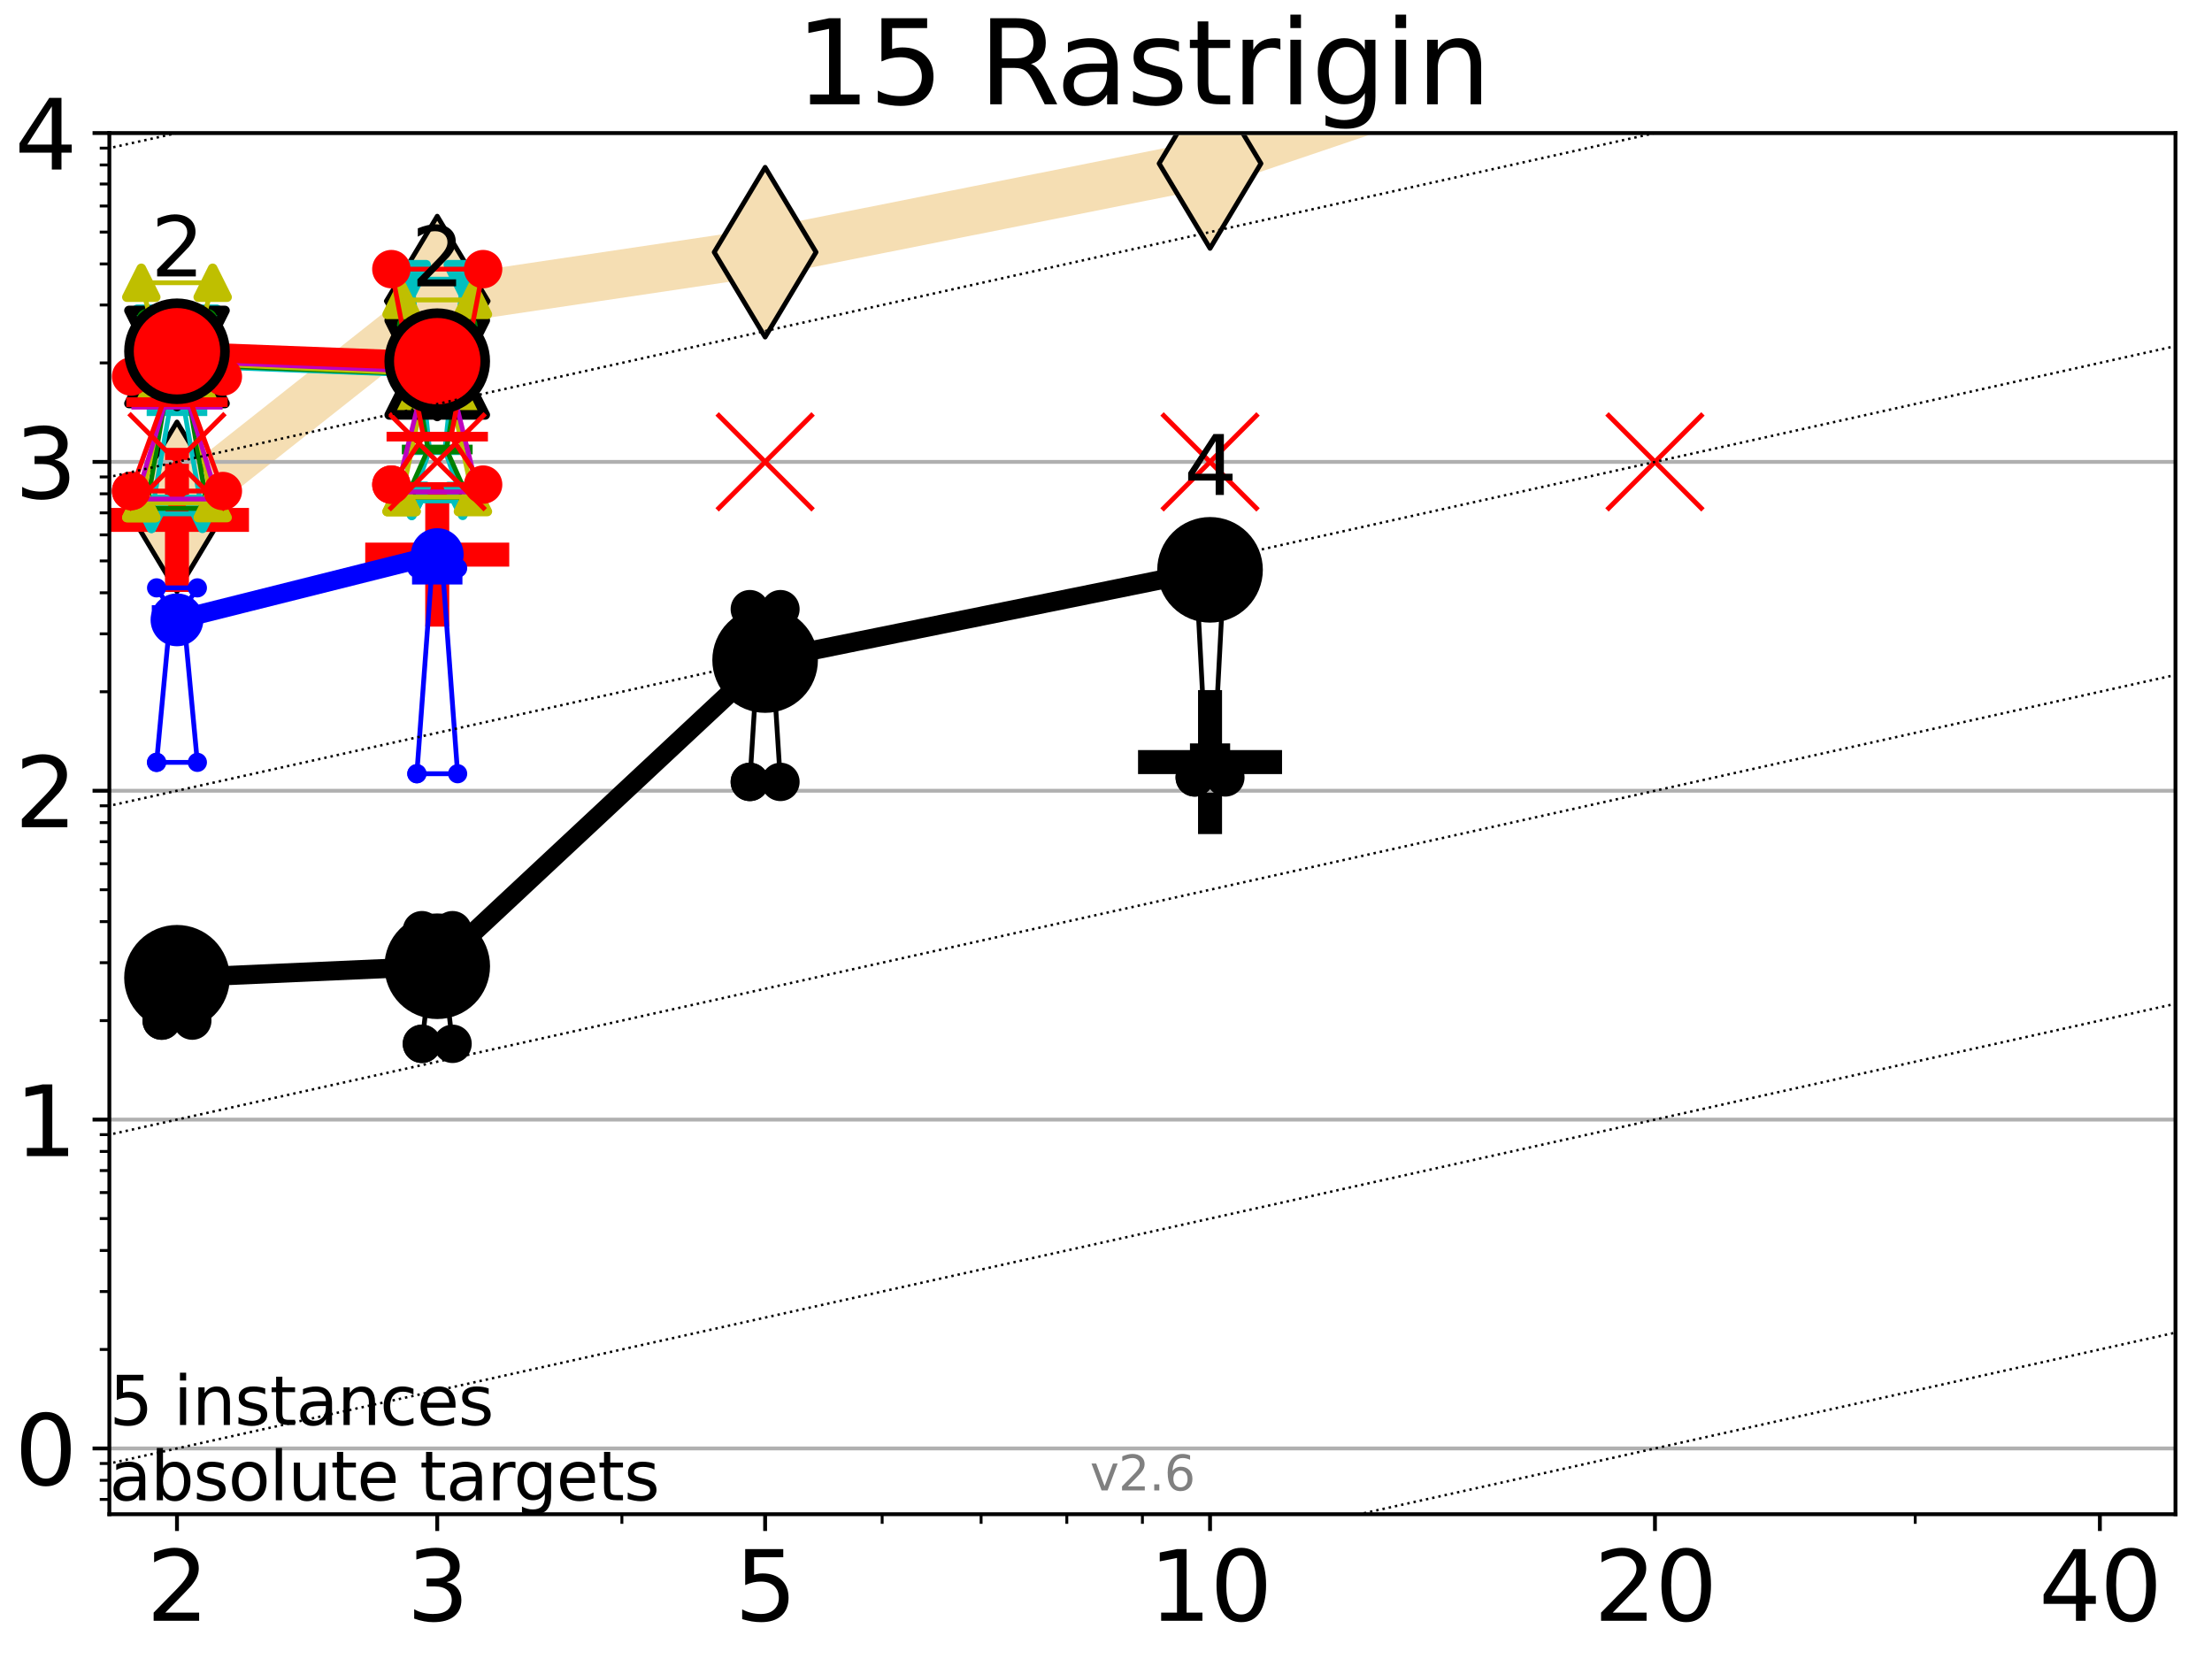 <?xml version="1.0" encoding="utf-8" standalone="no"?>
<!DOCTYPE svg PUBLIC "-//W3C//DTD SVG 1.1//EN"
  "http://www.w3.org/Graphics/SVG/1.1/DTD/svg11.dtd">
<svg xmlns:xlink="http://www.w3.org/1999/xlink" width="460.8pt" height="345.6pt" viewBox="0 0 460.8 345.6" xmlns="http://www.w3.org/2000/svg" version="1.1">
 <defs>
  <style type="text/css">*{stroke-linejoin: round; stroke-linecap: butt}</style>
 </defs>
 <g id="figure_1">
  <g id="patch_1">
   <path d="M 0 345.6 
L 460.8 345.6 
L 460.8 0 
L 0 0 
z
" style="fill: #ffffff"/>
  </g>
  <g id="axes_1">
   <g id="patch_2">
    <path d="M 22.78 315.44 
L 453.192 315.44 
L 453.192 27.72 
L 22.78 27.72 
z
" style="fill: #ffffff"/>
   </g>
   <g id="line2d_1">
    <path d="M 36.868 105.588 
L 91.085 62.718 
L 159.39 52.537 
L 252.074 34.063 
L 344.758 2.692 
L 397.881 -1 
" clip-path="url(#ped70d7fe7c)" style="fill: none; stroke: #f5deb3; stroke-width: 10; stroke-linecap: square"/>
    <defs>
     <path id="m91d8b68efa" d="M -0 17.678 
L 10.607 0 
L 0 -17.678 
L -10.607 -0 
z
" style="stroke: #000000; stroke-linejoin: miter"/>
    </defs>
    <g clip-path="url(#ped70d7fe7c)">
     <use xlink:href="#m91d8b68efa" x="36.868" y="105.588" style="fill: #f5deb3; stroke: #000000; stroke-linejoin: miter"/>
     <use xlink:href="#m91d8b68efa" x="91.085" y="62.718" style="fill: #f5deb3; stroke: #000000; stroke-linejoin: miter"/>
     <use xlink:href="#m91d8b68efa" x="159.39" y="52.537" style="fill: #f5deb3; stroke: #000000; stroke-linejoin: miter"/>
     <use xlink:href="#m91d8b68efa" x="252.074" y="34.063" style="fill: #f5deb3; stroke: #000000; stroke-linejoin: miter"/>
     <use xlink:href="#m91d8b68efa" x="344.758" y="2.692" style="fill: #f5deb3; stroke: #000000; stroke-linejoin: miter"/>
     <use xlink:href="#m91d8b68efa" x="397.881" y="-1" style="fill: #f5deb3; stroke: #000000; stroke-linejoin: miter"/>
    </g>
   </g>
   <g id="line2d_2">
    <defs>
     <path id="m3f8a01e3f1" d="M -15 0 
L 15 0 
M 0 15 
L 0 -15 
" style="stroke: #000000; stroke-width: 5"/>
    </defs>
    <g clip-path="url(#ped70d7fe7c)">
     <use xlink:href="#m3f8a01e3f1" x="252.074" y="158.753" style="stroke: #000000; stroke-width: 5"/>
    </g>
   </g>
   <g id="line2d_3">
    <defs>
     <path id="m2e7cbb57f5" d="M -15 0 
L 15 0 
M 0 15 
L 0 -15 
" style="stroke: #ff0000; stroke-width: 5"/>
    </defs>
    <g clip-path="url(#ped70d7fe7c)">
     <use xlink:href="#m2e7cbb57f5" x="91.085" y="115.537" style="fill: #ff0000; stroke: #ff0000; stroke-width: 5"/>
    </g>
   </g>
   <g id="line2d_4">
    <g clip-path="url(#ped70d7fe7c)">
     <use xlink:href="#m2e7cbb57f5" x="36.868" y="108.306" style="fill: #ff0000; stroke: #ff0000; stroke-width: 5"/>
    </g>
   </g>
   <g id="matplotlib.axis_1">
    <g id="xtick_1">
     <g id="line2d_5">
      <defs>
       <path id="m2dbbc3beb7" d="M 0 0 
L 0 3.5 
" style="stroke: #000000; stroke-width: 0.8"/>
      </defs>
      <g>
       <use xlink:href="#m2dbbc3beb7" x="36.868" y="315.44" style="stroke: #000000; stroke-width: 0.8"/>
      </g>
     </g>
     <g id="text_1">
      <!-- 2 -->
      <g transform="translate(30.506 337.637)scale(0.2 -0.2)">
       <defs>
        <path id="DejaVuSans-32" d="M 1228 531 
L 3431 531 
L 3431 0 
L 469 0 
L 469 531 
Q 828 903 1448 1529 
Q 2069 2156 2228 2338 
Q 2531 2678 2651 2914 
Q 2772 3150 2772 3378 
Q 2772 3750 2511 3984 
Q 2250 4219 1831 4219 
Q 1534 4219 1204 4116 
Q 875 4013 500 3803 
L 500 4441 
Q 881 4594 1212 4672 
Q 1544 4750 1819 4750 
Q 2544 4750 2975 4387 
Q 3406 4025 3406 3419 
Q 3406 3131 3298 2873 
Q 3191 2616 2906 2266 
Q 2828 2175 2409 1742 
Q 1991 1309 1228 531 
z
" transform="scale(0.016)"/>
       </defs>
       <use xlink:href="#DejaVuSans-32"/>
      </g>
     </g>
    </g>
    <g id="xtick_2">
     <g id="line2d_6">
      <g>
       <use xlink:href="#m2dbbc3beb7" x="91.085" y="315.44" style="stroke: #000000; stroke-width: 0.8"/>
      </g>
     </g>
     <g id="text_2">
      <!-- 3 -->
      <g transform="translate(84.723 337.637)scale(0.2 -0.2)">
       <defs>
        <path id="DejaVuSans-33" d="M 2597 2516 
Q 3050 2419 3304 2112 
Q 3559 1806 3559 1356 
Q 3559 666 3084 287 
Q 2609 -91 1734 -91 
Q 1441 -91 1130 -33 
Q 819 25 488 141 
L 488 750 
Q 750 597 1062 519 
Q 1375 441 1716 441 
Q 2309 441 2620 675 
Q 2931 909 2931 1356 
Q 2931 1769 2642 2001 
Q 2353 2234 1838 2234 
L 1294 2234 
L 1294 2753 
L 1863 2753 
Q 2328 2753 2575 2939 
Q 2822 3125 2822 3475 
Q 2822 3834 2567 4026 
Q 2313 4219 1838 4219 
Q 1578 4219 1281 4162 
Q 984 4106 628 3988 
L 628 4550 
Q 988 4650 1302 4700 
Q 1616 4750 1894 4750 
Q 2613 4750 3031 4423 
Q 3450 4097 3450 3541 
Q 3450 3153 3228 2886 
Q 3006 2619 2597 2516 
z
" transform="scale(0.016)"/>
       </defs>
       <use xlink:href="#DejaVuSans-33"/>
      </g>
     </g>
    </g>
    <g id="xtick_3">
     <g id="line2d_7">
      <g>
       <use xlink:href="#m2dbbc3beb7" x="159.39" y="315.44" style="stroke: #000000; stroke-width: 0.8"/>
      </g>
     </g>
     <g id="text_3">
      <!-- 5 -->
      <g transform="translate(153.028 337.637)scale(0.2 -0.2)">
       <defs>
        <path id="DejaVuSans-35" d="M 691 4666 
L 3169 4666 
L 3169 4134 
L 1269 4134 
L 1269 2991 
Q 1406 3038 1543 3061 
Q 1681 3084 1819 3084 
Q 2600 3084 3056 2656 
Q 3513 2228 3513 1497 
Q 3513 744 3044 326 
Q 2575 -91 1722 -91 
Q 1428 -91 1123 -41 
Q 819 9 494 109 
L 494 744 
Q 775 591 1075 516 
Q 1375 441 1709 441 
Q 2250 441 2565 725 
Q 2881 1009 2881 1497 
Q 2881 1984 2565 2268 
Q 2250 2553 1709 2553 
Q 1456 2553 1204 2497 
Q 953 2441 691 2322 
L 691 4666 
z
" transform="scale(0.016)"/>
       </defs>
       <use xlink:href="#DejaVuSans-35"/>
      </g>
     </g>
    </g>
    <g id="xtick_4">
     <g id="line2d_8">
      <g>
       <use xlink:href="#m2dbbc3beb7" x="252.074" y="315.44" style="stroke: #000000; stroke-width: 0.8"/>
      </g>
     </g>
     <g id="text_4">
      <!-- 10 -->
      <g transform="translate(239.349 337.637)scale(0.2 -0.2)">
       <defs>
        <path id="DejaVuSans-31" d="M 794 531 
L 1825 531 
L 1825 4091 
L 703 3866 
L 703 4441 
L 1819 4666 
L 2450 4666 
L 2450 531 
L 3481 531 
L 3481 0 
L 794 0 
L 794 531 
z
" transform="scale(0.016)"/>
        <path id="DejaVuSans-30" d="M 2034 4250 
Q 1547 4250 1301 3770 
Q 1056 3291 1056 2328 
Q 1056 1369 1301 889 
Q 1547 409 2034 409 
Q 2525 409 2770 889 
Q 3016 1369 3016 2328 
Q 3016 3291 2770 3770 
Q 2525 4250 2034 4250 
z
M 2034 4750 
Q 2819 4750 3233 4129 
Q 3647 3509 3647 2328 
Q 3647 1150 3233 529 
Q 2819 -91 2034 -91 
Q 1250 -91 836 529 
Q 422 1150 422 2328 
Q 422 3509 836 4129 
Q 1250 4750 2034 4750 
z
" transform="scale(0.016)"/>
       </defs>
       <use xlink:href="#DejaVuSans-31"/>
       <use xlink:href="#DejaVuSans-30" x="63.623"/>
      </g>
     </g>
    </g>
    <g id="xtick_5">
     <g id="line2d_9">
      <g>
       <use xlink:href="#m2dbbc3beb7" x="344.758" y="315.44" style="stroke: #000000; stroke-width: 0.8"/>
      </g>
     </g>
     <g id="text_5">
      <!-- 20 -->
      <g transform="translate(332.033 337.637)scale(0.2 -0.2)">
       <use xlink:href="#DejaVuSans-32"/>
       <use xlink:href="#DejaVuSans-30" x="63.623"/>
      </g>
     </g>
    </g>
    <g id="xtick_6">
     <g id="line2d_10">
      <g>
       <use xlink:href="#m2dbbc3beb7" x="437.443" y="315.44" style="stroke: #000000; stroke-width: 0.8"/>
      </g>
     </g>
     <g id="text_6">
      <!-- 40 -->
      <g transform="translate(424.718 337.637)scale(0.2 -0.2)">
       <defs>
        <path id="DejaVuSans-34" d="M 2419 4116 
L 825 1625 
L 2419 1625 
L 2419 4116 
z
M 2253 4666 
L 3047 4666 
L 3047 1625 
L 3713 1625 
L 3713 1100 
L 3047 1100 
L 3047 0 
L 2419 0 
L 2419 1100 
L 313 1100 
L 313 1709 
L 2253 4666 
z
" transform="scale(0.016)"/>
       </defs>
       <use xlink:href="#DejaVuSans-34"/>
       <use xlink:href="#DejaVuSans-30" x="63.623"/>
      </g>
     </g>
    </g>
    <g id="xtick_7">
     <g id="line2d_11">
      <defs>
       <path id="mddf1cfcaea" d="M 0 0 
L 0 2 
" style="stroke: #000000; stroke-width: 0.6"/>
      </defs>
      <g>
       <use xlink:href="#mddf1cfcaea" x="129.552" y="315.44" style="stroke: #000000; stroke-width: 0.6"/>
      </g>
     </g>
    </g>
    <g id="xtick_8">
     <g id="line2d_12">
      <g>
       <use xlink:href="#mddf1cfcaea" x="183.769" y="315.44" style="stroke: #000000; stroke-width: 0.6"/>
      </g>
     </g>
    </g>
    <g id="xtick_9">
     <g id="line2d_13">
      <g>
       <use xlink:href="#mddf1cfcaea" x="204.381" y="315.44" style="stroke: #000000; stroke-width: 0.6"/>
      </g>
     </g>
    </g>
    <g id="xtick_10">
     <g id="line2d_14">
      <g>
       <use xlink:href="#mddf1cfcaea" x="222.237" y="315.44" style="stroke: #000000; stroke-width: 0.6"/>
      </g>
     </g>
    </g>
    <g id="xtick_11">
     <g id="line2d_15">
      <g>
       <use xlink:href="#mddf1cfcaea" x="237.986" y="315.44" style="stroke: #000000; stroke-width: 0.6"/>
      </g>
     </g>
    </g>
    <g id="xtick_12">
     <g id="line2d_16">
      <g>
       <use xlink:href="#mddf1cfcaea" x="398.975" y="315.44" style="stroke: #000000; stroke-width: 0.6"/>
      </g>
     </g>
    </g>
   </g>
   <g id="matplotlib.axis_2">
    <g id="ytick_1">
     <g id="line2d_17">
      <path d="M 22.78 301.739 
L 453.192 301.739 
" clip-path="url(#ped70d7fe7c)" style="fill: none; stroke: #b0b0b0; stroke-width: 0.8; stroke-linecap: square"/>
     </g>
     <g id="line2d_18">
      <defs>
       <path id="ma315ba8780" d="M 0 0 
L -3.5 0 
" style="stroke: #000000; stroke-width: 0.8"/>
      </defs>
      <g>
       <use xlink:href="#ma315ba8780" x="22.78" y="301.739" style="stroke: #000000; stroke-width: 0.8"/>
      </g>
     </g>
     <g id="text_7">
      <!-- 0 -->
      <g transform="translate(3.055 309.337)scale(0.2 -0.2)">
       <use xlink:href="#DejaVuSans-30"/>
      </g>
     </g>
    </g>
    <g id="ytick_2">
     <g id="line2d_19">
      <path d="M 22.78 233.234 
L 453.192 233.234 
" clip-path="url(#ped70d7fe7c)" style="fill: none; stroke: #b0b0b0; stroke-width: 0.8; stroke-linecap: square"/>
     </g>
     <g id="line2d_20">
      <g>
       <use xlink:href="#ma315ba8780" x="22.78" y="233.234" style="stroke: #000000; stroke-width: 0.8"/>
      </g>
     </g>
     <g id="text_8">
      <!-- 1 -->
      <g transform="translate(3.055 240.833)scale(0.2 -0.2)">
       <use xlink:href="#DejaVuSans-31"/>
      </g>
     </g>
    </g>
    <g id="ytick_3">
     <g id="line2d_21">
      <path d="M 22.78 164.73 
L 453.192 164.73 
" clip-path="url(#ped70d7fe7c)" style="fill: none; stroke: #b0b0b0; stroke-width: 0.8; stroke-linecap: square"/>
     </g>
     <g id="line2d_22">
      <g>
       <use xlink:href="#ma315ba8780" x="22.78" y="164.73" style="stroke: #000000; stroke-width: 0.8"/>
      </g>
     </g>
     <g id="text_9">
      <!-- 2 -->
      <g transform="translate(3.055 172.328)scale(0.2 -0.2)">
       <use xlink:href="#DejaVuSans-32"/>
      </g>
     </g>
    </g>
    <g id="ytick_4">
     <g id="line2d_23">
      <path d="M 22.78 96.225 
L 453.192 96.225 
" clip-path="url(#ped70d7fe7c)" style="fill: none; stroke: #b0b0b0; stroke-width: 0.8; stroke-linecap: square"/>
     </g>
     <g id="line2d_24">
      <g>
       <use xlink:href="#ma315ba8780" x="22.78" y="96.225" style="stroke: #000000; stroke-width: 0.8"/>
      </g>
     </g>
     <g id="text_10">
      <!-- 3 -->
      <g transform="translate(3.055 103.823)scale(0.2 -0.2)">
       <use xlink:href="#DejaVuSans-33"/>
      </g>
     </g>
    </g>
    <g id="ytick_5">
     <g id="line2d_25">
      <path d="M 22.78 27.72 
L 453.192 27.72 
" clip-path="url(#ped70d7fe7c)" style="fill: none; stroke: #b0b0b0; stroke-width: 0.8; stroke-linecap: square"/>
     </g>
     <g id="line2d_26">
      <g>
       <use xlink:href="#ma315ba8780" x="22.78" y="27.72" style="stroke: #000000; stroke-width: 0.8"/>
      </g>
     </g>
     <g id="text_11">
      <!-- 4 -->
      <g transform="translate(3.055 35.318)scale(0.2 -0.2)">
       <use xlink:href="#DejaVuSans-34"/>
      </g>
     </g>
    </g>
    <g id="ytick_6">
     <g id="line2d_27">
      <defs>
       <path id="mfc19ddd1b5" d="M 0 0 
L -2 0 
" style="stroke: #000000; stroke-width: 0.6"/>
      </defs>
      <g>
       <use xlink:href="#mfc19ddd1b5" x="22.78" y="312.351" style="stroke: #000000; stroke-width: 0.6"/>
      </g>
     </g>
    </g>
    <g id="ytick_7">
     <g id="line2d_28">
      <g>
       <use xlink:href="#mfc19ddd1b5" x="22.78" y="308.378" style="stroke: #000000; stroke-width: 0.6"/>
      </g>
     </g>
    </g>
    <g id="ytick_8">
     <g id="line2d_29">
      <g>
       <use xlink:href="#mfc19ddd1b5" x="22.78" y="304.874" style="stroke: #000000; stroke-width: 0.6"/>
      </g>
     </g>
    </g>
    <g id="ytick_9">
     <g id="line2d_30">
      <g>
       <use xlink:href="#mfc19ddd1b5" x="22.78" y="281.117" style="stroke: #000000; stroke-width: 0.6"/>
      </g>
     </g>
    </g>
    <g id="ytick_10">
     <g id="line2d_31">
      <g>
       <use xlink:href="#mfc19ddd1b5" x="22.78" y="269.054" style="stroke: #000000; stroke-width: 0.6"/>
      </g>
     </g>
    </g>
    <g id="ytick_11">
     <g id="line2d_32">
      <g>
       <use xlink:href="#mfc19ddd1b5" x="22.78" y="260.495" style="stroke: #000000; stroke-width: 0.6"/>
      </g>
     </g>
    </g>
    <g id="ytick_12">
     <g id="line2d_33">
      <g>
       <use xlink:href="#mfc19ddd1b5" x="22.78" y="253.856" style="stroke: #000000; stroke-width: 0.6"/>
      </g>
     </g>
    </g>
    <g id="ytick_13">
     <g id="line2d_34">
      <g>
       <use xlink:href="#mfc19ddd1b5" x="22.78" y="248.432" style="stroke: #000000; stroke-width: 0.6"/>
      </g>
     </g>
    </g>
    <g id="ytick_14">
     <g id="line2d_35">
      <g>
       <use xlink:href="#mfc19ddd1b5" x="22.78" y="243.846" style="stroke: #000000; stroke-width: 0.6"/>
      </g>
     </g>
    </g>
    <g id="ytick_15">
     <g id="line2d_36">
      <g>
       <use xlink:href="#mfc19ddd1b5" x="22.78" y="239.873" style="stroke: #000000; stroke-width: 0.6"/>
      </g>
     </g>
    </g>
    <g id="ytick_16">
     <g id="line2d_37">
      <g>
       <use xlink:href="#mfc19ddd1b5" x="22.78" y="236.369" style="stroke: #000000; stroke-width: 0.6"/>
      </g>
     </g>
    </g>
    <g id="ytick_17">
     <g id="line2d_38">
      <g>
       <use xlink:href="#mfc19ddd1b5" x="22.78" y="212.612" style="stroke: #000000; stroke-width: 0.6"/>
      </g>
     </g>
    </g>
    <g id="ytick_18">
     <g id="line2d_39">
      <g>
       <use xlink:href="#mfc19ddd1b5" x="22.78" y="200.549" style="stroke: #000000; stroke-width: 0.6"/>
      </g>
     </g>
    </g>
    <g id="ytick_19">
     <g id="line2d_40">
      <g>
       <use xlink:href="#mfc19ddd1b5" x="22.78" y="191.99" style="stroke: #000000; stroke-width: 0.6"/>
      </g>
     </g>
    </g>
    <g id="ytick_20">
     <g id="line2d_41">
      <g>
       <use xlink:href="#mfc19ddd1b5" x="22.78" y="185.352" style="stroke: #000000; stroke-width: 0.6"/>
      </g>
     </g>
    </g>
    <g id="ytick_21">
     <g id="line2d_42">
      <g>
       <use xlink:href="#mfc19ddd1b5" x="22.78" y="179.927" style="stroke: #000000; stroke-width: 0.6"/>
      </g>
     </g>
    </g>
    <g id="ytick_22">
     <g id="line2d_43">
      <g>
       <use xlink:href="#mfc19ddd1b5" x="22.78" y="175.341" style="stroke: #000000; stroke-width: 0.6"/>
      </g>
     </g>
    </g>
    <g id="ytick_23">
     <g id="line2d_44">
      <g>
       <use xlink:href="#mfc19ddd1b5" x="22.78" y="171.368" style="stroke: #000000; stroke-width: 0.6"/>
      </g>
     </g>
    </g>
    <g id="ytick_24">
     <g id="line2d_45">
      <g>
       <use xlink:href="#mfc19ddd1b5" x="22.78" y="167.864" style="stroke: #000000; stroke-width: 0.6"/>
      </g>
     </g>
    </g>
    <g id="ytick_25">
     <g id="line2d_46">
      <g>
       <use xlink:href="#mfc19ddd1b5" x="22.78" y="144.108" style="stroke: #000000; stroke-width: 0.6"/>
      </g>
     </g>
    </g>
    <g id="ytick_26">
     <g id="line2d_47">
      <g>
       <use xlink:href="#mfc19ddd1b5" x="22.78" y="132.044" style="stroke: #000000; stroke-width: 0.6"/>
      </g>
     </g>
    </g>
    <g id="ytick_27">
     <g id="line2d_48">
      <g>
       <use xlink:href="#mfc19ddd1b5" x="22.78" y="123.486" style="stroke: #000000; stroke-width: 0.6"/>
      </g>
     </g>
    </g>
    <g id="ytick_28">
     <g id="line2d_49">
      <g>
       <use xlink:href="#mfc19ddd1b5" x="22.78" y="116.847" style="stroke: #000000; stroke-width: 0.6"/>
      </g>
     </g>
    </g>
    <g id="ytick_29">
     <g id="line2d_50">
      <g>
       <use xlink:href="#mfc19ddd1b5" x="22.78" y="111.422" style="stroke: #000000; stroke-width: 0.6"/>
      </g>
     </g>
    </g>
    <g id="ytick_30">
     <g id="line2d_51">
      <g>
       <use xlink:href="#mfc19ddd1b5" x="22.78" y="106.836" style="stroke: #000000; stroke-width: 0.6"/>
      </g>
     </g>
    </g>
    <g id="ytick_31">
     <g id="line2d_52">
      <g>
       <use xlink:href="#mfc19ddd1b5" x="22.78" y="102.864" style="stroke: #000000; stroke-width: 0.6"/>
      </g>
     </g>
    </g>
    <g id="ytick_32">
     <g id="line2d_53">
      <g>
       <use xlink:href="#mfc19ddd1b5" x="22.78" y="99.359" style="stroke: #000000; stroke-width: 0.6"/>
      </g>
     </g>
    </g>
    <g id="ytick_33">
     <g id="line2d_54">
      <g>
       <use xlink:href="#mfc19ddd1b5" x="22.78" y="75.603" style="stroke: #000000; stroke-width: 0.6"/>
      </g>
     </g>
    </g>
    <g id="ytick_34">
     <g id="line2d_55">
      <g>
       <use xlink:href="#mfc19ddd1b5" x="22.78" y="63.54" style="stroke: #000000; stroke-width: 0.6"/>
      </g>
     </g>
    </g>
    <g id="ytick_35">
     <g id="line2d_56">
      <g>
       <use xlink:href="#mfc19ddd1b5" x="22.78" y="54.981" style="stroke: #000000; stroke-width: 0.6"/>
      </g>
     </g>
    </g>
    <g id="ytick_36">
     <g id="line2d_57">
      <g>
       <use xlink:href="#mfc19ddd1b5" x="22.78" y="48.342" style="stroke: #000000; stroke-width: 0.6"/>
      </g>
     </g>
    </g>
    <g id="ytick_37">
     <g id="line2d_58">
      <g>
       <use xlink:href="#mfc19ddd1b5" x="22.78" y="42.918" style="stroke: #000000; stroke-width: 0.6"/>
      </g>
     </g>
    </g>
    <g id="ytick_38">
     <g id="line2d_59">
      <g>
       <use xlink:href="#mfc19ddd1b5" x="22.78" y="38.332" style="stroke: #000000; stroke-width: 0.6"/>
      </g>
     </g>
    </g>
    <g id="ytick_39">
     <g id="line2d_60">
      <g>
       <use xlink:href="#mfc19ddd1b5" x="22.78" y="34.359" style="stroke: #000000; stroke-width: 0.6"/>
      </g>
     </g>
    </g>
    <g id="ytick_40">
     <g id="line2d_61">
      <g>
       <use xlink:href="#mfc19ddd1b5" x="22.78" y="30.855" style="stroke: #000000; stroke-width: 0.6"/>
      </g>
     </g>
    </g>
   </g>
   <g id="line2d_62">
    <path d="M 33.682 212.612 
L 35.912 209.777 
L 33.682 203.138 
L 40.054 203.138 
L 37.824 209.777 
L 40.054 212.612 
L 33.682 212.612 
" clip-path="url(#ped70d7fe7c)" style="fill: none; stroke: #000000; stroke-linecap: square"/>
   </g>
   <g id="line2d_63">
    <path d="M 33.682 212.612 
L 40.054 212.612 
L 40.054 203.138 
L 33.682 203.138 
L 33.682 212.612 
" clip-path="url(#ped70d7fe7c)" style="fill: none"/>
    <defs>
     <path id="md83ad18b60" d="M 0 3 
C 0.796 3 1.559 2.684 2.121 2.121 
C 2.684 1.559 3 0.796 3 0 
C 3 -0.796 2.684 -1.559 2.121 -2.121 
C 1.559 -2.684 0.796 -3 0 -3 
C -0.796 -3 -1.559 -2.684 -2.121 -2.121 
C -2.684 -1.559 -3 -0.796 -3 0 
C -3 0.796 -2.684 1.559 -2.121 2.121 
C -1.559 2.684 -0.796 3 0 3 
z
" style="stroke: #000000; stroke-width: 2"/>
    </defs>
    <g clip-path="url(#ped70d7fe7c)">
     <use xlink:href="#md83ad18b60" x="33.682" y="212.612" style="stroke: #000000; stroke-width: 2"/>
     <use xlink:href="#md83ad18b60" x="40.054" y="212.612" style="stroke: #000000; stroke-width: 2"/>
     <use xlink:href="#md83ad18b60" x="40.054" y="203.138" style="stroke: #000000; stroke-width: 2"/>
     <use xlink:href="#md83ad18b60" x="33.682" y="203.138" style="stroke: #000000; stroke-width: 2"/>
     <use xlink:href="#md83ad18b60" x="33.682" y="212.612" style="stroke: #000000; stroke-width: 2"/>
    </g>
   </g>
   <g id="line2d_64">
    <path d="M 33.682 209.777 
L 40.054 209.777 
" clip-path="url(#ped70d7fe7c)" style="fill: none; stroke: #000000; stroke-width: 2; stroke-linecap: square"/>
   </g>
   <g id="line2d_65">
    <path d="M 87.899 217.447 
L 90.129 198.016 
L 87.899 193.778 
L 94.271 193.778 
L 92.041 198.016 
L 94.271 217.447 
L 87.899 217.447 
" clip-path="url(#ped70d7fe7c)" style="fill: none; stroke: #000000; stroke-linecap: square"/>
   </g>
   <g id="line2d_66">
    <path d="M 87.899 217.447 
L 94.271 217.447 
L 94.271 193.778 
L 87.899 193.778 
L 87.899 217.447 
" clip-path="url(#ped70d7fe7c)" style="fill: none"/>
    <g clip-path="url(#ped70d7fe7c)">
     <use xlink:href="#md83ad18b60" x="87.899" y="217.447" style="stroke: #000000; stroke-width: 2"/>
     <use xlink:href="#md83ad18b60" x="94.271" y="217.447" style="stroke: #000000; stroke-width: 2"/>
     <use xlink:href="#md83ad18b60" x="94.271" y="193.778" style="stroke: #000000; stroke-width: 2"/>
     <use xlink:href="#md83ad18b60" x="87.899" y="193.778" style="stroke: #000000; stroke-width: 2"/>
     <use xlink:href="#md83ad18b60" x="87.899" y="217.447" style="stroke: #000000; stroke-width: 2"/>
    </g>
   </g>
   <g id="line2d_67">
    <path d="M 87.899 198.016 
L 94.271 198.016 
" clip-path="url(#ped70d7fe7c)" style="fill: none; stroke: #000000; stroke-width: 2; stroke-linecap: square"/>
   </g>
   <g id="line2d_68">
    <path d="M 156.204 162.884 
L 158.434 127.646 
L 156.204 126.902 
L 162.576 126.902 
L 160.346 127.646 
L 162.576 162.884 
L 156.204 162.884 
" clip-path="url(#ped70d7fe7c)" style="fill: none; stroke: #000000; stroke-linecap: square"/>
   </g>
   <g id="line2d_69">
    <path d="M 156.204 162.884 
L 162.576 162.884 
L 162.576 126.902 
L 156.204 126.902 
L 156.204 162.884 
" clip-path="url(#ped70d7fe7c)" style="fill: none"/>
    <g clip-path="url(#ped70d7fe7c)">
     <use xlink:href="#md83ad18b60" x="156.204" y="162.884" style="stroke: #000000; stroke-width: 2"/>
     <use xlink:href="#md83ad18b60" x="162.576" y="162.884" style="stroke: #000000; stroke-width: 2"/>
     <use xlink:href="#md83ad18b60" x="162.576" y="126.902" style="stroke: #000000; stroke-width: 2"/>
     <use xlink:href="#md83ad18b60" x="156.204" y="126.902" style="stroke: #000000; stroke-width: 2"/>
     <use xlink:href="#md83ad18b60" x="156.204" y="162.884" style="stroke: #000000; stroke-width: 2"/>
    </g>
   </g>
   <g id="line2d_70">
    <path d="M 156.204 127.646 
L 162.576 127.646 
" clip-path="url(#ped70d7fe7c)" style="fill: none; stroke: #000000; stroke-width: 2; stroke-linecap: square"/>
   </g>
   <g id="line2d_71">
    <path d="M 248.888 161.948 
L 251.118 155.867 
L 248.888 113.672 
L 255.26 113.672 
L 253.03 155.867 
L 255.26 161.948 
L 248.888 161.948 
" clip-path="url(#ped70d7fe7c)" style="fill: none; stroke: #000000; stroke-linecap: square"/>
   </g>
   <g id="line2d_72">
    <path d="M 248.888 161.948 
L 255.26 161.948 
L 255.26 113.672 
L 248.888 113.672 
L 248.888 161.948 
" clip-path="url(#ped70d7fe7c)" style="fill: none"/>
    <g clip-path="url(#ped70d7fe7c)">
     <use xlink:href="#md83ad18b60" x="248.888" y="161.948" style="stroke: #000000; stroke-width: 2"/>
     <use xlink:href="#md83ad18b60" x="255.26" y="161.948" style="stroke: #000000; stroke-width: 2"/>
     <use xlink:href="#md83ad18b60" x="255.26" y="113.672" style="stroke: #000000; stroke-width: 2"/>
     <use xlink:href="#md83ad18b60" x="248.888" y="113.672" style="stroke: #000000; stroke-width: 2"/>
     <use xlink:href="#md83ad18b60" x="248.888" y="161.948" style="stroke: #000000; stroke-width: 2"/>
    </g>
   </g>
   <g id="line2d_73">
    <path d="M 248.888 155.867 
L 255.26 155.867 
" clip-path="url(#ped70d7fe7c)" style="fill: none; stroke: #000000; stroke-width: 2; stroke-linecap: square"/>
   </g>
   <g id="line2d_74">
    <path d="M 36.868 203.684 
L 91.085 201.286 
" clip-path="url(#ped70d7fe7c)" style="fill: none; stroke: #000000; stroke-width: 4; stroke-linecap: square"/>
   </g>
   <g id="line2d_75">
    <path d="M 91.085 201.286 
L 159.39 137.502 
" clip-path="url(#ped70d7fe7c)" style="fill: none; stroke: #000000; stroke-width: 4; stroke-linecap: square"/>
   </g>
   <g id="line2d_76">
    <path d="M 159.39 137.502 
L 252.074 118.707 
" clip-path="url(#ped70d7fe7c)" style="fill: none; stroke: #000000; stroke-width: 4; stroke-linecap: square"/>
   </g>
   <g id="line2d_77">
    <path d="M 36.868 203.684 
L 91.085 201.286 
L 159.39 137.502 
L 252.074 118.707 
" clip-path="url(#ped70d7fe7c)" style="fill: none"/>
    <defs>
     <path id="mde04e120af" d="M 0 10 
C 2.652 10 5.196 8.946 7.071 7.071 
C 8.946 5.196 10 2.652 10 0 
C 10 -2.652 8.946 -5.196 7.071 -7.071 
C 5.196 -8.946 2.652 -10 0 -10 
C -2.652 -10 -5.196 -8.946 -7.071 -7.071 
C -8.946 -5.196 -10 -2.652 -10 0 
C -10 2.652 -8.946 5.196 -7.071 7.071 
C -5.196 8.946 -2.652 10 0 10 
z
" style="stroke: #000000; stroke-width: 2"/>
    </defs>
    <g clip-path="url(#ped70d7fe7c)">
     <use xlink:href="#mde04e120af" x="36.868" y="203.684" style="stroke: #000000; stroke-width: 2"/>
     <use xlink:href="#mde04e120af" x="91.085" y="201.286" style="stroke: #000000; stroke-width: 2"/>
     <use xlink:href="#mde04e120af" x="159.39" y="137.502" style="stroke: #000000; stroke-width: 2"/>
     <use xlink:href="#mde04e120af" x="252.074" y="118.707" style="stroke: #000000; stroke-width: 2"/>
    </g>
   </g>
   <g id="line2d_78">
    <path d="M 32.62 158.813 
L 35.594 127.078 
L 32.62 122.462 
L 41.116 122.462 
L 38.143 127.078 
L 41.116 158.813 
L 32.62 158.813 
" clip-path="url(#ped70d7fe7c)" style="fill: none; stroke: #0000ff; stroke-linecap: square"/>
   </g>
   <g id="line2d_79">
    <path d="M 32.62 158.813 
L 41.116 158.813 
L 41.116 122.462 
L 32.62 122.462 
L 32.62 158.813 
" clip-path="url(#ped70d7fe7c)" style="fill: none"/>
    <defs>
     <path id="m5cbddb0483" d="M 0 1.5 
C 0.398 1.5 0.779 1.342 1.061 1.061 
C 1.342 0.779 1.5 0.398 1.5 0 
C 1.5 -0.398 1.342 -0.779 1.061 -1.061 
C 0.779 -1.342 0.398 -1.5 0 -1.5 
C -0.398 -1.5 -0.779 -1.342 -1.061 -1.061 
C -1.342 -0.779 -1.5 -0.398 -1.5 0 
C -1.5 0.398 -1.342 0.779 -1.061 1.061 
C -0.779 1.342 -0.398 1.5 0 1.5 
z
" style="stroke: #0000ff"/>
    </defs>
    <g clip-path="url(#ped70d7fe7c)">
     <use xlink:href="#m5cbddb0483" x="32.62" y="158.813" style="fill: #0000ff; stroke: #0000ff"/>
     <use xlink:href="#m5cbddb0483" x="41.116" y="158.813" style="fill: #0000ff; stroke: #0000ff"/>
     <use xlink:href="#m5cbddb0483" x="41.116" y="122.462" style="fill: #0000ff; stroke: #0000ff"/>
     <use xlink:href="#m5cbddb0483" x="32.62" y="122.462" style="fill: #0000ff; stroke: #0000ff"/>
     <use xlink:href="#m5cbddb0483" x="32.62" y="158.813" style="fill: #0000ff; stroke: #0000ff"/>
    </g>
   </g>
   <g id="line2d_80">
    <path d="M 32.62 127.078 
L 41.116 127.078 
" clip-path="url(#ped70d7fe7c)" style="fill: none; stroke: #0000ff; stroke-width: 2; stroke-linecap: square"/>
   </g>
   <g id="line2d_81">
    <path d="M 86.837 161.181 
L 89.811 120.763 
L 86.837 118.352 
L 95.333 118.352 
L 92.359 120.763 
L 95.333 161.181 
L 86.837 161.181 
" clip-path="url(#ped70d7fe7c)" style="fill: none; stroke: #0000ff; stroke-linecap: square"/>
   </g>
   <g id="line2d_82">
    <path d="M 86.837 161.181 
L 95.333 161.181 
L 95.333 118.352 
L 86.837 118.352 
L 86.837 161.181 
" clip-path="url(#ped70d7fe7c)" style="fill: none"/>
    <g clip-path="url(#ped70d7fe7c)">
     <use xlink:href="#m5cbddb0483" x="86.837" y="161.181" style="fill: #0000ff; stroke: #0000ff"/>
     <use xlink:href="#m5cbddb0483" x="95.333" y="161.181" style="fill: #0000ff; stroke: #0000ff"/>
     <use xlink:href="#m5cbddb0483" x="95.333" y="118.352" style="fill: #0000ff; stroke: #0000ff"/>
     <use xlink:href="#m5cbddb0483" x="86.837" y="118.352" style="fill: #0000ff; stroke: #0000ff"/>
     <use xlink:href="#m5cbddb0483" x="86.837" y="161.181" style="fill: #0000ff; stroke: #0000ff"/>
    </g>
   </g>
   <g id="line2d_83">
    <path d="M 86.837 120.763 
L 95.333 120.763 
" clip-path="url(#ped70d7fe7c)" style="fill: none; stroke: #0000ff; stroke-width: 2; stroke-linecap: square"/>
   </g>
   <g id="line2d_84">
    <path d="M 36.868 129.128 
L 91.085 115.532 
" clip-path="url(#ped70d7fe7c)" style="fill: none; stroke: #0000ff; stroke-width: 4; stroke-linecap: square"/>
   </g>
   <g id="line2d_85">
    <path d="M 36.868 129.128 
L 91.085 115.532 
" clip-path="url(#ped70d7fe7c)" style="fill: none"/>
    <defs>
     <path id="m506b855a93" d="M 0 5 
C 1.326 5 2.598 4.473 3.536 3.536 
C 4.473 2.598 5 1.326 5 0 
C 5 -1.326 4.473 -2.598 3.536 -3.536 
C 2.598 -4.473 1.326 -5 0 -5 
C -1.326 -5 -2.598 -4.473 -3.536 -3.536 
C -4.473 -2.598 -5 -1.326 -5 0 
C -5 1.326 -4.473 2.598 -3.536 3.536 
C -2.598 4.473 -1.326 5 0 5 
z
" style="stroke: #0000ff"/>
    </defs>
    <g clip-path="url(#ped70d7fe7c)">
     <use xlink:href="#m506b855a93" x="36.868" y="129.128" style="fill: #0000ff; stroke: #0000ff"/>
     <use xlink:href="#m506b855a93" x="91.085" y="115.532" style="fill: #0000ff; stroke: #0000ff"/>
    </g>
   </g>
   <g id="line2d_86">
    <path d="M 31.558 107.05 
L 35.275 85.667 
L 31.558 67.432 
L 42.178 67.432 
L 38.461 85.667 
L 42.178 107.05 
L 31.558 107.05 
" clip-path="url(#ped70d7fe7c)" style="fill: none; stroke: #00bfbf; stroke-linecap: square"/>
   </g>
   <g id="line2d_87">
    <path d="M 31.558 107.05 
L 42.178 107.05 
L 42.178 67.432 
L 31.558 67.432 
L 31.558 107.05 
" clip-path="url(#ped70d7fe7c)" style="fill: none"/>
    <defs>
     <path id="m7673c0d1aa" d="M -0 3 
L 3 -3 
L -3 -3 
z
" style="stroke: #00bfbf; stroke-width: 2; stroke-linejoin: miter"/>
    </defs>
    <g clip-path="url(#ped70d7fe7c)">
     <use xlink:href="#m7673c0d1aa" x="31.558" y="107.05" style="fill: #00bfbf; stroke: #00bfbf; stroke-width: 2; stroke-linejoin: miter"/>
     <use xlink:href="#m7673c0d1aa" x="42.178" y="107.05" style="fill: #00bfbf; stroke: #00bfbf; stroke-width: 2; stroke-linejoin: miter"/>
     <use xlink:href="#m7673c0d1aa" x="42.178" y="67.432" style="fill: #00bfbf; stroke: #00bfbf; stroke-width: 2; stroke-linejoin: miter"/>
     <use xlink:href="#m7673c0d1aa" x="31.558" y="67.432" style="fill: #00bfbf; stroke: #00bfbf; stroke-width: 2; stroke-linejoin: miter"/>
     <use xlink:href="#m7673c0d1aa" x="31.558" y="107.05" style="fill: #00bfbf; stroke: #00bfbf; stroke-width: 2; stroke-linejoin: miter"/>
    </g>
   </g>
   <g id="line2d_88">
    <path d="M 31.558 85.667 
L 42.178 85.667 
" clip-path="url(#ped70d7fe7c)" style="fill: none; stroke: #00bfbf; stroke-width: 2; stroke-linecap: square"/>
   </g>
   <g id="line2d_89">
    <path d="M 85.775 104.35 
L 89.492 93.789 
L 85.775 58.151 
L 96.395 58.151 
L 92.678 93.789 
L 96.395 104.35 
L 85.775 104.35 
" clip-path="url(#ped70d7fe7c)" style="fill: none; stroke: #00bfbf; stroke-linecap: square"/>
   </g>
   <g id="line2d_90">
    <path d="M 85.775 104.35 
L 96.395 104.35 
L 96.395 58.151 
L 85.775 58.151 
L 85.775 104.35 
" clip-path="url(#ped70d7fe7c)" style="fill: none"/>
    <g clip-path="url(#ped70d7fe7c)">
     <use xlink:href="#m7673c0d1aa" x="85.775" y="104.35" style="fill: #00bfbf; stroke: #00bfbf; stroke-width: 2; stroke-linejoin: miter"/>
     <use xlink:href="#m7673c0d1aa" x="96.395" y="104.35" style="fill: #00bfbf; stroke: #00bfbf; stroke-width: 2; stroke-linejoin: miter"/>
     <use xlink:href="#m7673c0d1aa" x="96.395" y="58.151" style="fill: #00bfbf; stroke: #00bfbf; stroke-width: 2; stroke-linejoin: miter"/>
     <use xlink:href="#m7673c0d1aa" x="85.775" y="58.151" style="fill: #00bfbf; stroke: #00bfbf; stroke-width: 2; stroke-linejoin: miter"/>
     <use xlink:href="#m7673c0d1aa" x="85.775" y="104.35" style="fill: #00bfbf; stroke: #00bfbf; stroke-width: 2; stroke-linejoin: miter"/>
    </g>
   </g>
   <g id="line2d_91">
    <path d="M 85.775 93.789 
L 96.395 93.789 
" clip-path="url(#ped70d7fe7c)" style="fill: none; stroke: #00bfbf; stroke-width: 2; stroke-linecap: square"/>
   </g>
   <g id="line2d_92">
    <path d="M 36.868 74.68 
L 91.085 76.748 
" clip-path="url(#ped70d7fe7c)" style="fill: none; stroke: #00bfbf; stroke-width: 4; stroke-linecap: square"/>
   </g>
   <g id="line2d_93">
    <path d="M 36.868 74.68 
L 91.085 76.748 
" clip-path="url(#ped70d7fe7c)" style="fill: none"/>
    <defs>
     <path id="m67411ee374" d="M -0 10 
L 10 -10 
L -10 -10 
z
" style="stroke: #000000; stroke-width: 2; stroke-linejoin: miter"/>
    </defs>
    <g clip-path="url(#ped70d7fe7c)">
     <use xlink:href="#m67411ee374" x="36.868" y="74.68" style="fill: #00bfbf; stroke: #000000; stroke-width: 2; stroke-linejoin: miter"/>
     <use xlink:href="#m67411ee374" x="91.085" y="76.748" style="fill: #00bfbf; stroke: #000000; stroke-width: 2; stroke-linejoin: miter"/>
    </g>
   </g>
   <g id="line2d_94">
    <path d="M 30.496 105.916 
L 34.957 80.012 
L 30.496 66.378 
L 43.24 66.378 
L 38.78 80.012 
L 43.24 105.916 
L 30.496 105.916 
" clip-path="url(#ped70d7fe7c)" style="fill: none; stroke: #008000; stroke-linecap: square"/>
   </g>
   <g id="line2d_95">
    <path d="M 30.496 105.916 
L 43.24 105.916 
L 43.24 66.378 
L 30.496 66.378 
L 30.496 105.916 
" clip-path="url(#ped70d7fe7c)" style="fill: none"/>
    <defs>
     <path id="m0e4df04945" d="M 0 1.5 
C 0.398 1.5 0.779 1.342 1.061 1.061 
C 1.342 0.779 1.5 0.398 1.5 0 
C 1.5 -0.398 1.342 -0.779 1.061 -1.061 
C 0.779 -1.342 0.398 -1.5 0 -1.5 
C -0.398 -1.5 -0.779 -1.342 -1.061 -1.061 
C -1.342 -0.779 -1.5 -0.398 -1.5 0 
C -1.5 0.398 -1.342 0.779 -1.061 1.061 
C -0.779 1.342 -0.398 1.5 0 1.5 
z
" style="stroke: #008000"/>
    </defs>
    <g clip-path="url(#ped70d7fe7c)">
     <use xlink:href="#m0e4df04945" x="30.496" y="105.916" style="fill: #008000; stroke: #008000"/>
     <use xlink:href="#m0e4df04945" x="43.24" y="105.916" style="fill: #008000; stroke: #008000"/>
     <use xlink:href="#m0e4df04945" x="43.24" y="66.378" style="fill: #008000; stroke: #008000"/>
     <use xlink:href="#m0e4df04945" x="30.496" y="66.378" style="fill: #008000; stroke: #008000"/>
     <use xlink:href="#m0e4df04945" x="30.496" y="105.916" style="fill: #008000; stroke: #008000"/>
    </g>
   </g>
   <g id="line2d_96">
    <path d="M 30.496 80.012 
L 43.24 80.012 
" clip-path="url(#ped70d7fe7c)" style="fill: none; stroke: #008000; stroke-width: 2; stroke-linecap: square"/>
   </g>
   <g id="line2d_97">
    <path d="M 84.713 103.591 
L 89.173 93.643 
L 84.713 67.677 
L 97.457 67.677 
L 92.997 93.643 
L 97.457 103.591 
L 84.713 103.591 
" clip-path="url(#ped70d7fe7c)" style="fill: none; stroke: #008000; stroke-linecap: square"/>
   </g>
   <g id="line2d_98">
    <path d="M 84.713 103.591 
L 97.457 103.591 
L 97.457 67.677 
L 84.713 67.677 
L 84.713 103.591 
" clip-path="url(#ped70d7fe7c)" style="fill: none"/>
    <g clip-path="url(#ped70d7fe7c)">
     <use xlink:href="#m0e4df04945" x="84.713" y="103.591" style="fill: #008000; stroke: #008000"/>
     <use xlink:href="#m0e4df04945" x="97.457" y="103.591" style="fill: #008000; stroke: #008000"/>
     <use xlink:href="#m0e4df04945" x="97.457" y="67.677" style="fill: #008000; stroke: #008000"/>
     <use xlink:href="#m0e4df04945" x="84.713" y="67.677" style="fill: #008000; stroke: #008000"/>
     <use xlink:href="#m0e4df04945" x="84.713" y="103.591" style="fill: #008000; stroke: #008000"/>
    </g>
   </g>
   <g id="line2d_99">
    <path d="M 84.713 93.643 
L 97.457 93.643 
" clip-path="url(#ped70d7fe7c)" style="fill: none; stroke: #008000; stroke-width: 2; stroke-linecap: square"/>
   </g>
   <g id="line2d_100">
    <path d="M 36.868 74.397 
L 91.085 76.555 
" clip-path="url(#ped70d7fe7c)" style="fill: none; stroke: #008000; stroke-width: 4; stroke-linecap: square"/>
   </g>
   <g id="line2d_101">
    <path d="M 36.868 74.397 
L 91.085 76.555 
" clip-path="url(#ped70d7fe7c)" style="fill: none"/>
    <defs>
     <path id="mef8d2c7800" d="M 0 5 
C 1.326 5 2.598 4.473 3.536 3.536 
C 4.473 2.598 5 1.326 5 0 
C 5 -1.326 4.473 -2.598 3.536 -3.536 
C 2.598 -4.473 1.326 -5 0 -5 
C -1.326 -5 -2.598 -4.473 -3.536 -3.536 
C -4.473 -2.598 -5 -1.326 -5 0 
C -5 1.326 -4.473 2.598 -3.536 3.536 
C -2.598 4.473 -1.326 5 0 5 
z
" style="stroke: #008000"/>
    </defs>
    <g clip-path="url(#ped70d7fe7c)">
     <use xlink:href="#mef8d2c7800" x="36.868" y="74.397" style="fill: #008000; stroke: #008000"/>
     <use xlink:href="#mef8d2c7800" x="91.085" y="76.555" style="fill: #008000; stroke: #008000"/>
    </g>
   </g>
   <g id="line2d_102">
    <path d="M 29.434 104.804 
L 34.638 79.542 
L 29.434 58.899 
L 44.303 58.899 
L 39.099 79.542 
L 44.303 104.804 
L 29.434 104.804 
" clip-path="url(#ped70d7fe7c)" style="fill: none; stroke: #bfbf00; stroke-linecap: square"/>
   </g>
   <g id="line2d_103">
    <path d="M 29.434 104.804 
L 44.303 104.804 
L 44.303 58.899 
L 29.434 58.899 
L 29.434 104.804 
" clip-path="url(#ped70d7fe7c)" style="fill: none"/>
    <defs>
     <path id="m30a00139e1" d="M 0 -3 
L -3 3 
L 3 3 
z
" style="stroke: #bfbf00; stroke-width: 2; stroke-linejoin: miter"/>
    </defs>
    <g clip-path="url(#ped70d7fe7c)">
     <use xlink:href="#m30a00139e1" x="29.434" y="104.804" style="fill: #bfbf00; stroke: #bfbf00; stroke-width: 2; stroke-linejoin: miter"/>
     <use xlink:href="#m30a00139e1" x="44.303" y="104.804" style="fill: #bfbf00; stroke: #bfbf00; stroke-width: 2; stroke-linejoin: miter"/>
     <use xlink:href="#m30a00139e1" x="44.303" y="58.899" style="fill: #bfbf00; stroke: #bfbf00; stroke-width: 2; stroke-linejoin: miter"/>
     <use xlink:href="#m30a00139e1" x="29.434" y="58.899" style="fill: #bfbf00; stroke: #bfbf00; stroke-width: 2; stroke-linejoin: miter"/>
     <use xlink:href="#m30a00139e1" x="29.434" y="104.804" style="fill: #bfbf00; stroke: #bfbf00; stroke-width: 2; stroke-linejoin: miter"/>
    </g>
   </g>
   <g id="line2d_104">
    <path d="M 29.434 79.542 
L 44.303 79.542 
" clip-path="url(#ped70d7fe7c)" style="fill: none; stroke: #bfbf00; stroke-width: 2; stroke-linecap: square"/>
   </g>
   <g id="line2d_105">
    <path d="M 83.651 103.553 
L 88.855 79.02 
L 83.651 62.484 
L 98.519 62.484 
L 93.315 79.02 
L 98.519 103.553 
L 83.651 103.553 
" clip-path="url(#ped70d7fe7c)" style="fill: none; stroke: #bfbf00; stroke-linecap: square"/>
   </g>
   <g id="line2d_106">
    <path d="M 83.651 103.553 
L 98.519 103.553 
L 98.519 62.484 
L 83.651 62.484 
L 83.651 103.553 
" clip-path="url(#ped70d7fe7c)" style="fill: none"/>
    <g clip-path="url(#ped70d7fe7c)">
     <use xlink:href="#m30a00139e1" x="83.651" y="103.553" style="fill: #bfbf00; stroke: #bfbf00; stroke-width: 2; stroke-linejoin: miter"/>
     <use xlink:href="#m30a00139e1" x="98.519" y="103.553" style="fill: #bfbf00; stroke: #bfbf00; stroke-width: 2; stroke-linejoin: miter"/>
     <use xlink:href="#m30a00139e1" x="98.519" y="62.484" style="fill: #bfbf00; stroke: #bfbf00; stroke-width: 2; stroke-linejoin: miter"/>
     <use xlink:href="#m30a00139e1" x="83.651" y="62.484" style="fill: #bfbf00; stroke: #bfbf00; stroke-width: 2; stroke-linejoin: miter"/>
     <use xlink:href="#m30a00139e1" x="83.651" y="103.553" style="fill: #bfbf00; stroke: #bfbf00; stroke-width: 2; stroke-linejoin: miter"/>
    </g>
   </g>
   <g id="line2d_107">
    <path d="M 83.651 79.02 
L 98.519 79.02 
" clip-path="url(#ped70d7fe7c)" style="fill: none; stroke: #bfbf00; stroke-width: 2; stroke-linecap: square"/>
   </g>
   <g id="line2d_108">
    <path d="M 36.868 74.052 
L 91.085 76.432 
" clip-path="url(#ped70d7fe7c)" style="fill: none; stroke: #bfbf00; stroke-width: 4; stroke-linecap: square"/>
   </g>
   <g id="line2d_109">
    <path d="M 36.868 74.052 
L 91.085 76.432 
" clip-path="url(#ped70d7fe7c)" style="fill: none"/>
    <defs>
     <path id="m821e74612c" d="M 0 -10 
L -10 10 
L 10 10 
z
" style="stroke: #000000; stroke-width: 2; stroke-linejoin: miter"/>
    </defs>
    <g clip-path="url(#ped70d7fe7c)">
     <use xlink:href="#m821e74612c" x="36.868" y="74.052" style="fill: #bfbf00; stroke: #000000; stroke-width: 2; stroke-linejoin: miter"/>
     <use xlink:href="#m821e74612c" x="91.085" y="76.432" style="fill: #bfbf00; stroke: #000000; stroke-width: 2; stroke-linejoin: miter"/>
    </g>
   </g>
   <g id="line2d_110">
    <path d="M 28.372 103.962 
L 34.319 84.321 
L 28.372 71.261 
L 45.365 71.261 
L 39.417 84.321 
L 45.365 103.962 
L 28.372 103.962 
" clip-path="url(#ped70d7fe7c)" style="fill: none; stroke: #bf00bf; stroke-linecap: square"/>
   </g>
   <g id="line2d_111">
    <path d="M 28.372 103.962 
L 45.365 103.962 
L 45.365 71.261 
L 28.372 71.261 
L 28.372 103.962 
" clip-path="url(#ped70d7fe7c)" style="fill: none"/>
    <defs>
     <path id="m0d1bd1009a" d="M 0 1.5 
C 0.398 1.5 0.779 1.342 1.061 1.061 
C 1.342 0.779 1.5 0.398 1.5 0 
C 1.5 -0.398 1.342 -0.779 1.061 -1.061 
C 0.779 -1.342 0.398 -1.5 0 -1.5 
C -0.398 -1.5 -0.779 -1.342 -1.061 -1.061 
C -1.342 -0.779 -1.5 -0.398 -1.5 0 
C -1.5 0.398 -1.342 0.779 -1.061 1.061 
C -0.779 1.342 -0.398 1.5 0 1.5 
z
" style="stroke: #bf00bf"/>
    </defs>
    <g clip-path="url(#ped70d7fe7c)">
     <use xlink:href="#m0d1bd1009a" x="28.372" y="103.962" style="fill: #bf00bf; stroke: #bf00bf"/>
     <use xlink:href="#m0d1bd1009a" x="45.365" y="103.962" style="fill: #bf00bf; stroke: #bf00bf"/>
     <use xlink:href="#m0d1bd1009a" x="45.365" y="71.261" style="fill: #bf00bf; stroke: #bf00bf"/>
     <use xlink:href="#m0d1bd1009a" x="28.372" y="71.261" style="fill: #bf00bf; stroke: #bf00bf"/>
     <use xlink:href="#m0d1bd1009a" x="28.372" y="103.962" style="fill: #bf00bf; stroke: #bf00bf"/>
    </g>
   </g>
   <g id="line2d_112">
    <path d="M 28.372 84.321 
L 45.365 84.321 
" clip-path="url(#ped70d7fe7c)" style="fill: none; stroke: #bf00bf; stroke-width: 2; stroke-linecap: square"/>
   </g>
   <g id="line2d_113">
    <path d="M 82.589 102.482 
L 88.536 78.545 
L 82.589 74.786 
L 99.581 74.786 
L 93.634 78.545 
L 99.581 102.482 
L 82.589 102.482 
" clip-path="url(#ped70d7fe7c)" style="fill: none; stroke: #bf00bf; stroke-linecap: square"/>
   </g>
   <g id="line2d_114">
    <path d="M 82.589 102.482 
L 99.581 102.482 
L 99.581 74.786 
L 82.589 74.786 
L 82.589 102.482 
" clip-path="url(#ped70d7fe7c)" style="fill: none"/>
    <g clip-path="url(#ped70d7fe7c)">
     <use xlink:href="#m0d1bd1009a" x="82.589" y="102.482" style="fill: #bf00bf; stroke: #bf00bf"/>
     <use xlink:href="#m0d1bd1009a" x="99.581" y="102.482" style="fill: #bf00bf; stroke: #bf00bf"/>
     <use xlink:href="#m0d1bd1009a" x="99.581" y="74.786" style="fill: #bf00bf; stroke: #bf00bf"/>
     <use xlink:href="#m0d1bd1009a" x="82.589" y="74.786" style="fill: #bf00bf; stroke: #bf00bf"/>
     <use xlink:href="#m0d1bd1009a" x="82.589" y="102.482" style="fill: #bf00bf; stroke: #bf00bf"/>
    </g>
   </g>
   <g id="line2d_115">
    <path d="M 82.589 78.545 
L 99.581 78.545 
" clip-path="url(#ped70d7fe7c)" style="fill: none; stroke: #bf00bf; stroke-width: 2; stroke-linecap: square"/>
   </g>
   <g id="line2d_116">
    <path d="M 36.868 73.673 
L 91.085 75.987 
" clip-path="url(#ped70d7fe7c)" style="fill: none; stroke: #bf00bf; stroke-width: 4; stroke-linecap: square"/>
   </g>
   <g id="line2d_117">
    <path d="M 36.868 73.673 
L 91.085 75.987 
" clip-path="url(#ped70d7fe7c)" style="fill: none"/>
    <defs>
     <path id="m7a386e2088" d="M 0 5 
C 1.326 5 2.598 4.473 3.536 3.536 
C 4.473 2.598 5 1.326 5 0 
C 5 -1.326 4.473 -2.598 3.536 -3.536 
C 2.598 -4.473 1.326 -5 0 -5 
C -1.326 -5 -2.598 -4.473 -3.536 -3.536 
C -4.473 -2.598 -5 -1.326 -5 0 
C -5 1.326 -4.473 2.598 -3.536 3.536 
C -2.598 4.473 -1.326 5 0 5 
z
" style="stroke: #bf00bf"/>
    </defs>
    <g clip-path="url(#ped70d7fe7c)">
     <use xlink:href="#m7a386e2088" x="36.868" y="73.673" style="fill: #bf00bf; stroke: #bf00bf"/>
     <use xlink:href="#m7a386e2088" x="91.085" y="75.987" style="fill: #bf00bf; stroke: #bf00bf"/>
    </g>
   </g>
   <g id="line2d_118">
    <path d="M 27.31 102.293 
L 34.001 83.777 
L 27.31 78.441 
L 46.427 78.441 
L 39.736 83.777 
L 46.427 102.293 
L 27.31 102.293 
" clip-path="url(#ped70d7fe7c)" style="fill: none; stroke: #ff0000; stroke-linecap: square"/>
   </g>
   <g id="line2d_119">
    <path d="M 27.31 102.293 
L 46.427 102.293 
L 46.427 78.441 
L 27.31 78.441 
L 27.31 102.293 
" clip-path="url(#ped70d7fe7c)" style="fill: none"/>
    <defs>
     <path id="maedb97a3e8" d="M 0 3 
C 0.796 3 1.559 2.684 2.121 2.121 
C 2.684 1.559 3 0.796 3 0 
C 3 -0.796 2.684 -1.559 2.121 -2.121 
C 1.559 -2.684 0.796 -3 0 -3 
C -0.796 -3 -1.559 -2.684 -2.121 -2.121 
C -2.684 -1.559 -3 -0.796 -3 0 
C -3 0.796 -2.684 1.559 -2.121 2.121 
C -1.559 2.684 -0.796 3 0 3 
z
" style="stroke: #ff0000; stroke-width: 2"/>
    </defs>
    <g clip-path="url(#ped70d7fe7c)">
     <use xlink:href="#maedb97a3e8" x="27.31" y="102.293" style="fill: #ff0000; stroke: #ff0000; stroke-width: 2"/>
     <use xlink:href="#maedb97a3e8" x="46.427" y="102.293" style="fill: #ff0000; stroke: #ff0000; stroke-width: 2"/>
     <use xlink:href="#maedb97a3e8" x="46.427" y="78.441" style="fill: #ff0000; stroke: #ff0000; stroke-width: 2"/>
     <use xlink:href="#maedb97a3e8" x="27.31" y="78.441" style="fill: #ff0000; stroke: #ff0000; stroke-width: 2"/>
     <use xlink:href="#maedb97a3e8" x="27.31" y="102.293" style="fill: #ff0000; stroke: #ff0000; stroke-width: 2"/>
    </g>
   </g>
   <g id="line2d_120">
    <path d="M 27.31 83.777 
L 46.427 83.777 
" clip-path="url(#ped70d7fe7c)" style="fill: none; stroke: #ff0000; stroke-width: 2; stroke-linecap: square"/>
   </g>
   <g id="line2d_121">
    <path d="M 81.527 100.955 
L 88.218 90.966 
L 81.527 56.064 
L 100.643 56.064 
L 93.953 90.966 
L 100.643 100.955 
L 81.527 100.955 
" clip-path="url(#ped70d7fe7c)" style="fill: none; stroke: #ff0000; stroke-linecap: square"/>
   </g>
   <g id="line2d_122">
    <path d="M 81.527 100.955 
L 100.643 100.955 
L 100.643 56.064 
L 81.527 56.064 
L 81.527 100.955 
" clip-path="url(#ped70d7fe7c)" style="fill: none"/>
    <g clip-path="url(#ped70d7fe7c)">
     <use xlink:href="#maedb97a3e8" x="81.527" y="100.955" style="fill: #ff0000; stroke: #ff0000; stroke-width: 2"/>
     <use xlink:href="#maedb97a3e8" x="100.643" y="100.955" style="fill: #ff0000; stroke: #ff0000; stroke-width: 2"/>
     <use xlink:href="#maedb97a3e8" x="100.643" y="56.064" style="fill: #ff0000; stroke: #ff0000; stroke-width: 2"/>
     <use xlink:href="#maedb97a3e8" x="81.527" y="56.064" style="fill: #ff0000; stroke: #ff0000; stroke-width: 2"/>
     <use xlink:href="#maedb97a3e8" x="81.527" y="100.955" style="fill: #ff0000; stroke: #ff0000; stroke-width: 2"/>
    </g>
   </g>
   <g id="line2d_123">
    <path d="M 81.527 90.966 
L 100.643 90.966 
" clip-path="url(#ped70d7fe7c)" style="fill: none; stroke: #ff0000; stroke-width: 2; stroke-linecap: square"/>
   </g>
   <g id="line2d_124">
    <path d="M 36.868 73.176 
L 91.085 75.241 
" clip-path="url(#ped70d7fe7c)" style="fill: none; stroke: #ff0000; stroke-width: 4; stroke-linecap: square"/>
   </g>
   <g id="line2d_125">
    <path d="M 36.868 73.176 
L 91.085 75.241 
" clip-path="url(#ped70d7fe7c)" style="fill: none"/>
    <defs>
     <path id="me7fec2e8df" d="M 0 10 
C 2.652 10 5.196 8.946 7.071 7.071 
C 8.946 5.196 10 2.652 10 0 
C 10 -2.652 8.946 -5.196 7.071 -7.071 
C 5.196 -8.946 2.652 -10 0 -10 
C -2.652 -10 -5.196 -8.946 -7.071 -7.071 
C -8.946 -5.196 -10 -2.652 -10 0 
C -10 2.652 -8.946 5.196 -7.071 7.071 
C -5.196 8.946 -2.652 10 0 10 
z
" style="stroke: #000000; stroke-width: 2"/>
    </defs>
    <g clip-path="url(#ped70d7fe7c)">
     <use xlink:href="#me7fec2e8df" x="36.868" y="73.176" style="fill: #ff0000; stroke: #000000; stroke-width: 2"/>
     <use xlink:href="#me7fec2e8df" x="91.085" y="75.241" style="fill: #ff0000; stroke: #000000; stroke-width: 2"/>
    </g>
   </g>
   <g id="line2d_126"/>
   <g id="line2d_127"/>
   <g id="line2d_128"/>
   <g id="line2d_129"/>
   <g id="line2d_130"/>
   <g id="line2d_131"/>
   <g id="line2d_132"/>
   <g id="line2d_133">
    <defs>
     <path id="meea8abdd02" d="M -10 10 
L 10 -10 
M -10 -10 
L 10 10 
" style="stroke: #ff0000"/>
    </defs>
    <g clip-path="url(#ped70d7fe7c)">
     <use xlink:href="#meea8abdd02" x="36.868" y="96.15" style="fill: #ff0000; stroke: #ff0000"/>
     <use xlink:href="#meea8abdd02" x="91.085" y="96.185" style="fill: #ff0000; stroke: #ff0000"/>
     <use xlink:href="#meea8abdd02" x="159.39" y="96.219" style="fill: #ff0000; stroke: #ff0000"/>
     <use xlink:href="#meea8abdd02" x="252.074" y="96.222" style="fill: #ff0000; stroke: #ff0000"/>
     <use xlink:href="#meea8abdd02" x="344.758" y="96.217" style="fill: #ff0000; stroke: #ff0000"/>
    </g>
   </g>
   <g id="line2d_134">
    <path d="M 143.134 346.6 
L 461.8 275.698 
" clip-path="url(#ped70d7fe7c)" style="fill: none; stroke-dasharray: 0.5,0.825; stroke-dashoffset: 0; stroke: #000000; stroke-width: 0.5"/>
   </g>
   <g id="line2d_135">
    <path d="M -1 310.165 
L 461.8 207.193 
" clip-path="url(#ped70d7fe7c)" style="fill: none; stroke-dasharray: 0.5,0.825; stroke-dashoffset: 0; stroke: #000000; stroke-width: 0.5"/>
   </g>
   <g id="line2d_136">
    <path d="M -1 241.66 
L 461.8 138.688 
" clip-path="url(#ped70d7fe7c)" style="fill: none; stroke-dasharray: 0.5,0.825; stroke-dashoffset: 0; stroke: #000000; stroke-width: 0.5"/>
   </g>
   <g id="line2d_137">
    <path d="M -1 173.155 
L 461.8 70.183 
" clip-path="url(#ped70d7fe7c)" style="fill: none; stroke-dasharray: 0.5,0.825; stroke-dashoffset: 0; stroke: #000000; stroke-width: 0.5"/>
   </g>
   <g id="line2d_138">
    <path d="M -1 104.65 
L 461.8 1.679 
" clip-path="url(#ped70d7fe7c)" style="fill: none; stroke-dasharray: 0.5,0.825; stroke-dashoffset: 0; stroke: #000000; stroke-width: 0.5"/>
   </g>
   <g id="line2d_139">
    <path d="M -1 36.146 
L 165.949 -1 
" clip-path="url(#ped70d7fe7c)" style="fill: none; stroke-dasharray: 0.5,0.825; stroke-dashoffset: 0; stroke: #000000; stroke-width: 0.5"/>
   </g>
   <g id="line2d_140">
    <path clip-path="url(#ped70d7fe7c)" style="fill: none; stroke-dasharray: 0.5,0.825; stroke-dashoffset: 0; stroke: #000000; stroke-width: 0.5"/>
   </g>
   <g id="line2d_141">
    <path clip-path="url(#ped70d7fe7c)" style="fill: none; stroke-dasharray: 0.5,0.825; stroke-dashoffset: 0; stroke: #000000; stroke-width: 0.5"/>
   </g>
   <g id="line2d_142">
    <path clip-path="url(#ped70d7fe7c)" style="fill: none; stroke-dasharray: 0.5,0.825; stroke-dashoffset: 0; stroke: #000000; stroke-width: 0.5"/>
   </g>
   <g id="patch_3">
    <path d="M 22.78 315.44 
L 22.78 27.72 
" style="fill: none; stroke: #000000; stroke-width: 0.8; stroke-linejoin: miter; stroke-linecap: square"/>
   </g>
   <g id="patch_4">
    <path d="M 453.192 315.44 
L 453.192 27.72 
" style="fill: none; stroke: #000000; stroke-width: 0.8; stroke-linejoin: miter; stroke-linecap: square"/>
   </g>
   <g id="patch_5">
    <path d="M 22.78 315.44 
L 453.192 315.44 
" style="fill: none; stroke: #000000; stroke-width: 0.8; stroke-linejoin: miter; stroke-linecap: square"/>
   </g>
   <g id="patch_6">
    <path d="M 22.78 27.72 
L 453.192 27.72 
" style="fill: none; stroke: #000000; stroke-width: 0.8; stroke-linejoin: miter; stroke-linecap: square"/>
   </g>
   <g id="text_12">
    <!-- 4 -->
    <g transform="translate(246.666 103.108)scale(0.17 -0.17)">
     <use xlink:href="#DejaVuSans-34"/>
    </g>
   </g>
   <g id="text_13">
    <!-- 2 -->
    <g transform="translate(85.677 59.642)scale(0.17 -0.17)">
     <use xlink:href="#DejaVuSans-32"/>
    </g>
   </g>
   <g id="text_14">
    <!-- 2 -->
    <g transform="translate(31.46 57.577)scale(0.17 -0.17)">
     <use xlink:href="#DejaVuSans-32"/>
    </g>
   </g>
   <g id="text_15">
    <!-- 5 instances -->
    <g transform="translate(22.78 296.851)scale(0.14 -0.14)">
     <defs>
      <path id="DejaVuSans-20" transform="scale(0.016)"/>
      <path id="DejaVuSans-69" d="M 603 3500 
L 1178 3500 
L 1178 0 
L 603 0 
L 603 3500 
z
M 603 4863 
L 1178 4863 
L 1178 4134 
L 603 4134 
L 603 4863 
z
" transform="scale(0.016)"/>
      <path id="DejaVuSans-6e" d="M 3513 2113 
L 3513 0 
L 2938 0 
L 2938 2094 
Q 2938 2591 2744 2837 
Q 2550 3084 2163 3084 
Q 1697 3084 1428 2787 
Q 1159 2491 1159 1978 
L 1159 0 
L 581 0 
L 581 3500 
L 1159 3500 
L 1159 2956 
Q 1366 3272 1645 3428 
Q 1925 3584 2291 3584 
Q 2894 3584 3203 3211 
Q 3513 2838 3513 2113 
z
" transform="scale(0.016)"/>
      <path id="DejaVuSans-73" d="M 2834 3397 
L 2834 2853 
Q 2591 2978 2328 3040 
Q 2066 3103 1784 3103 
Q 1356 3103 1142 2972 
Q 928 2841 928 2578 
Q 928 2378 1081 2264 
Q 1234 2150 1697 2047 
L 1894 2003 
Q 2506 1872 2764 1633 
Q 3022 1394 3022 966 
Q 3022 478 2636 193 
Q 2250 -91 1575 -91 
Q 1294 -91 989 -36 
Q 684 19 347 128 
L 347 722 
Q 666 556 975 473 
Q 1284 391 1588 391 
Q 1994 391 2212 530 
Q 2431 669 2431 922 
Q 2431 1156 2273 1281 
Q 2116 1406 1581 1522 
L 1381 1569 
Q 847 1681 609 1914 
Q 372 2147 372 2553 
Q 372 3047 722 3315 
Q 1072 3584 1716 3584 
Q 2034 3584 2315 3537 
Q 2597 3491 2834 3397 
z
" transform="scale(0.016)"/>
      <path id="DejaVuSans-74" d="M 1172 4494 
L 1172 3500 
L 2356 3500 
L 2356 3053 
L 1172 3053 
L 1172 1153 
Q 1172 725 1289 603 
Q 1406 481 1766 481 
L 2356 481 
L 2356 0 
L 1766 0 
Q 1100 0 847 248 
Q 594 497 594 1153 
L 594 3053 
L 172 3053 
L 172 3500 
L 594 3500 
L 594 4494 
L 1172 4494 
z
" transform="scale(0.016)"/>
      <path id="DejaVuSans-61" d="M 2194 1759 
Q 1497 1759 1228 1600 
Q 959 1441 959 1056 
Q 959 750 1161 570 
Q 1363 391 1709 391 
Q 2188 391 2477 730 
Q 2766 1069 2766 1631 
L 2766 1759 
L 2194 1759 
z
M 3341 1997 
L 3341 0 
L 2766 0 
L 2766 531 
Q 2569 213 2275 61 
Q 1981 -91 1556 -91 
Q 1019 -91 701 211 
Q 384 513 384 1019 
Q 384 1609 779 1909 
Q 1175 2209 1959 2209 
L 2766 2209 
L 2766 2266 
Q 2766 2663 2505 2880 
Q 2244 3097 1772 3097 
Q 1472 3097 1187 3025 
Q 903 2953 641 2809 
L 641 3341 
Q 956 3463 1253 3523 
Q 1550 3584 1831 3584 
Q 2591 3584 2966 3190 
Q 3341 2797 3341 1997 
z
" transform="scale(0.016)"/>
      <path id="DejaVuSans-63" d="M 3122 3366 
L 3122 2828 
Q 2878 2963 2633 3030 
Q 2388 3097 2138 3097 
Q 1578 3097 1268 2742 
Q 959 2388 959 1747 
Q 959 1106 1268 751 
Q 1578 397 2138 397 
Q 2388 397 2633 464 
Q 2878 531 3122 666 
L 3122 134 
Q 2881 22 2623 -34 
Q 2366 -91 2075 -91 
Q 1284 -91 818 406 
Q 353 903 353 1747 
Q 353 2603 823 3093 
Q 1294 3584 2113 3584 
Q 2378 3584 2631 3529 
Q 2884 3475 3122 3366 
z
" transform="scale(0.016)"/>
      <path id="DejaVuSans-65" d="M 3597 1894 
L 3597 1613 
L 953 1613 
Q 991 1019 1311 708 
Q 1631 397 2203 397 
Q 2534 397 2845 478 
Q 3156 559 3463 722 
L 3463 178 
Q 3153 47 2828 -22 
Q 2503 -91 2169 -91 
Q 1331 -91 842 396 
Q 353 884 353 1716 
Q 353 2575 817 3079 
Q 1281 3584 2069 3584 
Q 2775 3584 3186 3129 
Q 3597 2675 3597 1894 
z
M 3022 2063 
Q 3016 2534 2758 2815 
Q 2500 3097 2075 3097 
Q 1594 3097 1305 2825 
Q 1016 2553 972 2059 
L 3022 2063 
z
" transform="scale(0.016)"/>
     </defs>
     <use xlink:href="#DejaVuSans-35"/>
     <use xlink:href="#DejaVuSans-20" x="63.623"/>
     <use xlink:href="#DejaVuSans-69" x="95.41"/>
     <use xlink:href="#DejaVuSans-6e" x="123.193"/>
     <use xlink:href="#DejaVuSans-73" x="186.572"/>
     <use xlink:href="#DejaVuSans-74" x="238.672"/>
     <use xlink:href="#DejaVuSans-61" x="277.881"/>
     <use xlink:href="#DejaVuSans-6e" x="339.16"/>
     <use xlink:href="#DejaVuSans-63" x="402.539"/>
     <use xlink:href="#DejaVuSans-65" x="457.52"/>
     <use xlink:href="#DejaVuSans-73" x="519.043"/>
    </g>
    <!-- absolute targets -->
    <g transform="translate(22.78 312.528)scale(0.14 -0.14)">
     <defs>
      <path id="DejaVuSans-62" d="M 3116 1747 
Q 3116 2381 2855 2742 
Q 2594 3103 2138 3103 
Q 1681 3103 1420 2742 
Q 1159 2381 1159 1747 
Q 1159 1113 1420 752 
Q 1681 391 2138 391 
Q 2594 391 2855 752 
Q 3116 1113 3116 1747 
z
M 1159 2969 
Q 1341 3281 1617 3432 
Q 1894 3584 2278 3584 
Q 2916 3584 3314 3078 
Q 3713 2572 3713 1747 
Q 3713 922 3314 415 
Q 2916 -91 2278 -91 
Q 1894 -91 1617 61 
Q 1341 213 1159 525 
L 1159 0 
L 581 0 
L 581 4863 
L 1159 4863 
L 1159 2969 
z
" transform="scale(0.016)"/>
      <path id="DejaVuSans-6f" d="M 1959 3097 
Q 1497 3097 1228 2736 
Q 959 2375 959 1747 
Q 959 1119 1226 758 
Q 1494 397 1959 397 
Q 2419 397 2687 759 
Q 2956 1122 2956 1747 
Q 2956 2369 2687 2733 
Q 2419 3097 1959 3097 
z
M 1959 3584 
Q 2709 3584 3137 3096 
Q 3566 2609 3566 1747 
Q 3566 888 3137 398 
Q 2709 -91 1959 -91 
Q 1206 -91 779 398 
Q 353 888 353 1747 
Q 353 2609 779 3096 
Q 1206 3584 1959 3584 
z
" transform="scale(0.016)"/>
      <path id="DejaVuSans-6c" d="M 603 4863 
L 1178 4863 
L 1178 0 
L 603 0 
L 603 4863 
z
" transform="scale(0.016)"/>
      <path id="DejaVuSans-75" d="M 544 1381 
L 544 3500 
L 1119 3500 
L 1119 1403 
Q 1119 906 1312 657 
Q 1506 409 1894 409 
Q 2359 409 2629 706 
Q 2900 1003 2900 1516 
L 2900 3500 
L 3475 3500 
L 3475 0 
L 2900 0 
L 2900 538 
Q 2691 219 2414 64 
Q 2138 -91 1772 -91 
Q 1169 -91 856 284 
Q 544 659 544 1381 
z
M 1991 3584 
L 1991 3584 
z
" transform="scale(0.016)"/>
      <path id="DejaVuSans-72" d="M 2631 2963 
Q 2534 3019 2420 3045 
Q 2306 3072 2169 3072 
Q 1681 3072 1420 2755 
Q 1159 2438 1159 1844 
L 1159 0 
L 581 0 
L 581 3500 
L 1159 3500 
L 1159 2956 
Q 1341 3275 1631 3429 
Q 1922 3584 2338 3584 
Q 2397 3584 2469 3576 
Q 2541 3569 2628 3553 
L 2631 2963 
z
" transform="scale(0.016)"/>
      <path id="DejaVuSans-67" d="M 2906 1791 
Q 2906 2416 2648 2759 
Q 2391 3103 1925 3103 
Q 1463 3103 1205 2759 
Q 947 2416 947 1791 
Q 947 1169 1205 825 
Q 1463 481 1925 481 
Q 2391 481 2648 825 
Q 2906 1169 2906 1791 
z
M 3481 434 
Q 3481 -459 3084 -895 
Q 2688 -1331 1869 -1331 
Q 1566 -1331 1297 -1286 
Q 1028 -1241 775 -1147 
L 775 -588 
Q 1028 -725 1275 -790 
Q 1522 -856 1778 -856 
Q 2344 -856 2625 -561 
Q 2906 -266 2906 331 
L 2906 616 
Q 2728 306 2450 153 
Q 2172 0 1784 0 
Q 1141 0 747 490 
Q 353 981 353 1791 
Q 353 2603 747 3093 
Q 1141 3584 1784 3584 
Q 2172 3584 2450 3431 
Q 2728 3278 2906 2969 
L 2906 3500 
L 3481 3500 
L 3481 434 
z
" transform="scale(0.016)"/>
     </defs>
     <use xlink:href="#DejaVuSans-61"/>
     <use xlink:href="#DejaVuSans-62" x="61.279"/>
     <use xlink:href="#DejaVuSans-73" x="124.756"/>
     <use xlink:href="#DejaVuSans-6f" x="176.855"/>
     <use xlink:href="#DejaVuSans-6c" x="238.037"/>
     <use xlink:href="#DejaVuSans-75" x="265.82"/>
     <use xlink:href="#DejaVuSans-74" x="329.199"/>
     <use xlink:href="#DejaVuSans-65" x="368.408"/>
     <use xlink:href="#DejaVuSans-20" x="429.932"/>
     <use xlink:href="#DejaVuSans-74" x="461.719"/>
     <use xlink:href="#DejaVuSans-61" x="500.928"/>
     <use xlink:href="#DejaVuSans-72" x="562.207"/>
     <use xlink:href="#DejaVuSans-67" x="601.57"/>
     <use xlink:href="#DejaVuSans-65" x="665.047"/>
     <use xlink:href="#DejaVuSans-74" x="726.57"/>
     <use xlink:href="#DejaVuSans-73" x="765.779"/>
    </g>
   </g>
   <g id="text_16">
    <!-- v2.6 -->
    <g style="fill: #808080" transform="translate(227.075 310.483)scale(0.1 -0.1)">
     <defs>
      <path id="DejaVuSans-76" d="M 191 3500 
L 800 3500 
L 1894 563 
L 2988 3500 
L 3597 3500 
L 2284 0 
L 1503 0 
L 191 3500 
z
" transform="scale(0.016)"/>
      <path id="DejaVuSans-2e" d="M 684 794 
L 1344 794 
L 1344 0 
L 684 0 
L 684 794 
z
" transform="scale(0.016)"/>
      <path id="DejaVuSans-36" d="M 2113 2584 
Q 1688 2584 1439 2293 
Q 1191 2003 1191 1497 
Q 1191 994 1439 701 
Q 1688 409 2113 409 
Q 2538 409 2786 701 
Q 3034 994 3034 1497 
Q 3034 2003 2786 2293 
Q 2538 2584 2113 2584 
z
M 3366 4563 
L 3366 3988 
Q 3128 4100 2886 4159 
Q 2644 4219 2406 4219 
Q 1781 4219 1451 3797 
Q 1122 3375 1075 2522 
Q 1259 2794 1537 2939 
Q 1816 3084 2150 3084 
Q 2853 3084 3261 2657 
Q 3669 2231 3669 1497 
Q 3669 778 3244 343 
Q 2819 -91 2113 -91 
Q 1303 -91 875 529 
Q 447 1150 447 2328 
Q 447 3434 972 4092 
Q 1497 4750 2381 4750 
Q 2619 4750 2861 4703 
Q 3103 4656 3366 4563 
z
" transform="scale(0.016)"/>
     </defs>
     <use xlink:href="#DejaVuSans-76"/>
     <use xlink:href="#DejaVuSans-32" x="59.18"/>
     <use xlink:href="#DejaVuSans-2e" x="122.803"/>
     <use xlink:href="#DejaVuSans-36" x="154.59"/>
    </g>
   </g>
   <g id="text_17">
    <!-- 15 Rastrigin -->
    <g transform="translate(165.701 21.72)scale(0.24 -0.24)">
     <defs>
      <path id="DejaVuSans-52" d="M 2841 2188 
Q 3044 2119 3236 1894 
Q 3428 1669 3622 1275 
L 4263 0 
L 3584 0 
L 2988 1197 
Q 2756 1666 2539 1819 
Q 2322 1972 1947 1972 
L 1259 1972 
L 1259 0 
L 628 0 
L 628 4666 
L 2053 4666 
Q 2853 4666 3247 4331 
Q 3641 3997 3641 3322 
Q 3641 2881 3436 2590 
Q 3231 2300 2841 2188 
z
M 1259 4147 
L 1259 2491 
L 2053 2491 
Q 2509 2491 2742 2702 
Q 2975 2913 2975 3322 
Q 2975 3731 2742 3939 
Q 2509 4147 2053 4147 
L 1259 4147 
z
" transform="scale(0.016)"/>
     </defs>
     <use xlink:href="#DejaVuSans-31"/>
     <use xlink:href="#DejaVuSans-35" x="63.623"/>
     <use xlink:href="#DejaVuSans-20" x="127.246"/>
     <use xlink:href="#DejaVuSans-52" x="159.033"/>
     <use xlink:href="#DejaVuSans-61" x="226.266"/>
     <use xlink:href="#DejaVuSans-73" x="287.545"/>
     <use xlink:href="#DejaVuSans-74" x="339.645"/>
     <use xlink:href="#DejaVuSans-72" x="378.854"/>
     <use xlink:href="#DejaVuSans-69" x="419.967"/>
     <use xlink:href="#DejaVuSans-67" x="447.75"/>
     <use xlink:href="#DejaVuSans-69" x="511.227"/>
     <use xlink:href="#DejaVuSans-6e" x="539.01"/>
    </g>
   </g>
  </g>
 </g>
 <defs>
  <clipPath id="ped70d7fe7c">
   <rect x="22.78" y="27.72" width="430.412" height="287.72"/>
  </clipPath>
 </defs>
</svg>
